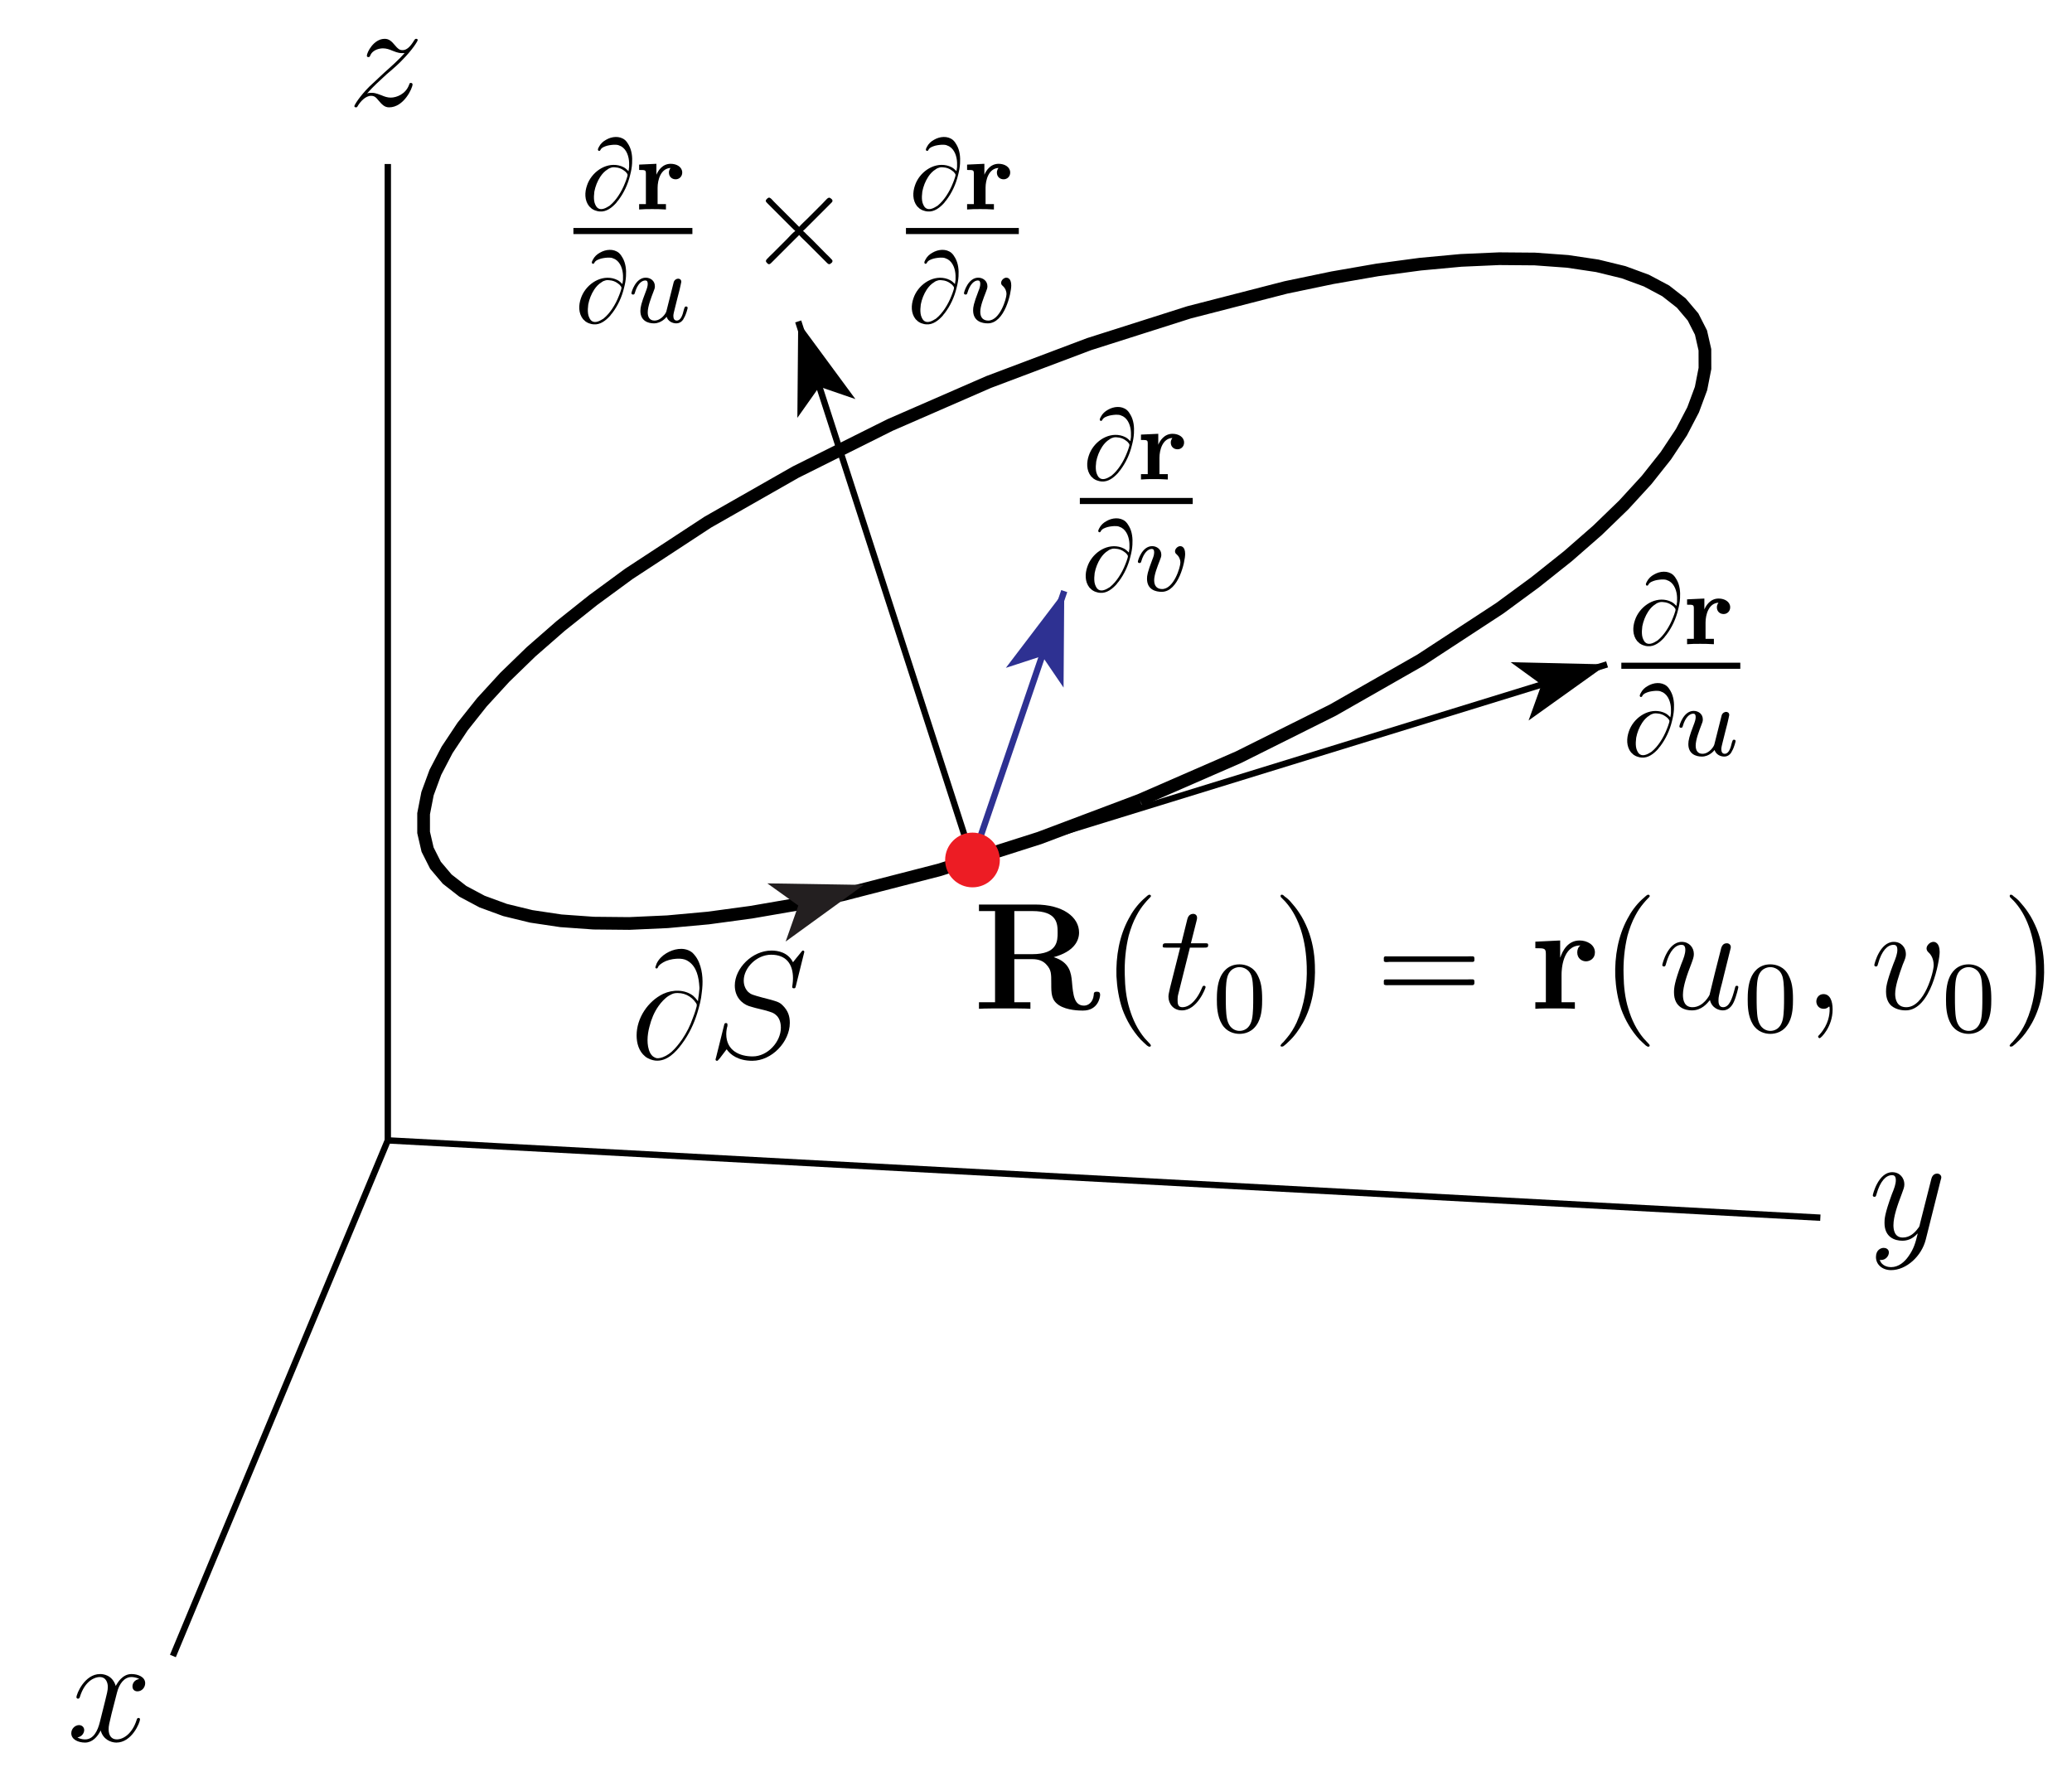 <?xml version="1.0" encoding="UTF-8"?>
<svg xmlns="http://www.w3.org/2000/svg" xmlns:xlink="http://www.w3.org/1999/xlink" width="163pt" height="139pt" viewBox="0 0 163 139" version="1.1">
<defs>
<g>
<symbol overflow="visible" id="glyph0-0">
<path style="stroke:none;" d=""/>
</symbol>
<symbol overflow="visible" id="glyph0-1">
<path style="stroke:none;" d="M 1.516 -0.969 C 2.031 -1.547 2.453 -1.922 3.047 -2.469 C 3.766 -3.078 4.078 -3.375 4.25 -3.562 C 5.078 -4.391 5.5 -5.078 5.5 -5.172 C 5.5 -5.266 5.406 -5.266 5.375 -5.266 C 5.297 -5.266 5.266 -5.219 5.219 -5.141 C 4.906 -4.625 4.625 -4.375 4.312 -4.375 C 4.062 -4.375 3.938 -4.484 3.703 -4.766 C 3.453 -5.062 3.25 -5.266 2.906 -5.266 C 2.031 -5.266 1.5 -4.188 1.5 -3.938 C 1.5 -3.891 1.516 -3.828 1.625 -3.828 C 1.719 -3.828 1.734 -3.875 1.766 -3.953 C 1.969 -4.438 2.547 -4.516 2.766 -4.516 C 3.031 -4.516 3.266 -4.438 3.516 -4.328 C 3.969 -4.141 4.156 -4.141 4.281 -4.141 C 4.359 -4.141 4.406 -4.141 4.469 -4.141 C 4.078 -3.688 3.438 -3.109 2.891 -2.625 L 1.688 -1.5 C 0.953 -0.766 0.516 -0.062 0.516 0.031 C 0.516 0.094 0.578 0.125 0.641 0.125 C 0.719 0.125 0.734 0.109 0.812 -0.031 C 1 -0.328 1.391 -0.781 1.828 -0.781 C 2.078 -0.781 2.203 -0.688 2.438 -0.391 C 2.672 -0.125 2.875 0.125 3.25 0.125 C 4.422 0.125 5.094 -1.406 5.094 -1.672 C 5.094 -1.719 5.078 -1.797 4.953 -1.797 C 4.859 -1.797 4.859 -1.75 4.812 -1.625 C 4.547 -0.922 3.844 -0.641 3.375 -0.641 C 3.125 -0.641 2.891 -0.719 2.641 -0.828 C 2.156 -1.016 2.031 -1.016 1.875 -1.016 C 1.75 -1.016 1.625 -1.016 1.516 -0.969 Z M 1.516 -0.969 "/>
</symbol>
<symbol overflow="visible" id="glyph0-2">
<path style="stroke:none;" d="M 3.141 1.344 C 2.828 1.797 2.359 2.203 1.766 2.203 C 1.625 2.203 1.047 2.172 0.875 1.625 C 0.906 1.641 0.969 1.641 0.984 1.641 C 1.344 1.641 1.594 1.328 1.594 1.047 C 1.594 0.781 1.359 0.688 1.188 0.688 C 0.984 0.688 0.578 0.828 0.578 1.406 C 0.578 2.016 1.094 2.438 1.766 2.438 C 2.969 2.438 4.172 1.344 4.5 0.016 L 5.672 -4.656 C 5.688 -4.703 5.719 -4.781 5.719 -4.859 C 5.719 -5.031 5.562 -5.156 5.391 -5.156 C 5.281 -5.156 5.031 -5.109 4.938 -4.75 L 4.047 -1.234 C 4 -1.016 4 -0.984 3.891 -0.859 C 3.656 -0.531 3.266 -0.125 2.688 -0.125 C 2.016 -0.125 1.953 -0.781 1.953 -1.094 C 1.953 -1.781 2.281 -2.703 2.609 -3.562 C 2.734 -3.906 2.812 -4.078 2.812 -4.312 C 2.812 -4.812 2.453 -5.266 1.859 -5.266 C 0.766 -5.266 0.328 -3.531 0.328 -3.438 C 0.328 -3.391 0.375 -3.328 0.453 -3.328 C 0.562 -3.328 0.578 -3.375 0.625 -3.547 C 0.906 -4.547 1.359 -5.031 1.828 -5.031 C 1.938 -5.031 2.141 -5.031 2.141 -4.641 C 2.141 -4.328 2.016 -3.984 1.828 -3.531 C 1.25 -1.953 1.25 -1.562 1.25 -1.281 C 1.25 -0.141 2.062 0.125 2.656 0.125 C 3 0.125 3.438 0.016 3.844 -0.438 L 3.859 -0.422 C 3.688 0.281 3.562 0.75 3.141 1.344 Z M 3.141 1.344 "/>
</symbol>
<symbol overflow="visible" id="glyph0-3">
<path style="stroke:none;" d="M 5.672 -4.875 C 5.281 -4.812 5.141 -4.516 5.141 -4.297 C 5.141 -4 5.359 -3.906 5.531 -3.906 C 5.891 -3.906 6.141 -4.219 6.141 -4.547 C 6.141 -5.047 5.562 -5.266 5.062 -5.266 C 4.344 -5.266 3.938 -4.547 3.828 -4.328 C 3.547 -5.219 2.812 -5.266 2.594 -5.266 C 1.375 -5.266 0.734 -3.703 0.734 -3.438 C 0.734 -3.391 0.781 -3.328 0.859 -3.328 C 0.953 -3.328 0.984 -3.406 1 -3.453 C 1.406 -4.781 2.219 -5.031 2.562 -5.031 C 3.094 -5.031 3.203 -4.531 3.203 -4.25 C 3.203 -3.984 3.125 -3.703 2.984 -3.125 L 2.578 -1.5 C 2.406 -0.781 2.062 -0.125 1.422 -0.125 C 1.359 -0.125 1.062 -0.125 0.812 -0.281 C 1.25 -0.359 1.344 -0.719 1.344 -0.859 C 1.344 -1.094 1.156 -1.25 0.938 -1.25 C 0.641 -1.25 0.328 -0.984 0.328 -0.609 C 0.328 -0.109 0.891 0.125 1.406 0.125 C 1.984 0.125 2.391 -0.328 2.641 -0.828 C 2.828 -0.125 3.438 0.125 3.875 0.125 C 5.094 0.125 5.734 -1.453 5.734 -1.703 C 5.734 -1.766 5.688 -1.812 5.625 -1.812 C 5.516 -1.812 5.5 -1.75 5.469 -1.656 C 5.141 -0.609 4.453 -0.125 3.906 -0.125 C 3.484 -0.125 3.266 -0.438 3.266 -0.922 C 3.266 -1.188 3.312 -1.375 3.5 -2.156 L 3.922 -3.797 C 4.094 -4.5 4.5 -5.031 5.062 -5.031 C 5.078 -5.031 5.422 -5.031 5.672 -4.875 Z M 5.672 -4.875 "/>
</symbol>
<symbol overflow="visible" id="glyph0-4">
<path style="stroke:none;" d="M 2.406 -4.812 L 3.5 -4.812 C 3.734 -4.812 3.844 -4.812 3.844 -5.016 C 3.844 -5.156 3.781 -5.156 3.531 -5.156 L 2.484 -5.156 L 2.922 -6.891 C 2.969 -7.062 2.969 -7.094 2.969 -7.172 C 2.969 -7.359 2.828 -7.469 2.672 -7.469 C 2.562 -7.469 2.297 -7.438 2.203 -7.047 L 1.734 -5.156 L 0.609 -5.156 C 0.375 -5.156 0.266 -5.156 0.266 -4.922 C 0.266 -4.812 0.344 -4.812 0.578 -4.812 L 1.641 -4.812 L 0.844 -1.656 C 0.75 -1.234 0.719 -1.109 0.719 -0.953 C 0.719 -0.391 1.109 0.125 1.781 0.125 C 2.984 0.125 3.641 -1.625 3.641 -1.703 C 3.641 -1.781 3.578 -1.812 3.516 -1.812 C 3.484 -1.812 3.438 -1.812 3.422 -1.766 C 3.406 -1.75 3.391 -1.75 3.312 -1.547 C 3.062 -0.953 2.516 -0.125 1.812 -0.125 C 1.453 -0.125 1.438 -0.422 1.438 -0.688 C 1.438 -0.688 1.438 -0.922 1.469 -1.062 Z M 2.406 -4.812 "/>
</symbol>
<symbol overflow="visible" id="glyph0-5">
<path style="stroke:none;" d="M 4.078 -0.688 C 4.234 -0.031 4.812 0.125 5.094 0.125 C 5.469 0.125 5.766 -0.125 5.953 -0.531 C 6.156 -0.969 6.312 -1.672 6.312 -1.703 C 6.312 -1.766 6.266 -1.812 6.188 -1.812 C 6.078 -1.812 6.078 -1.75 6.031 -1.578 C 5.812 -0.75 5.594 -0.125 5.109 -0.125 C 4.75 -0.125 4.75 -0.516 4.75 -0.672 C 4.75 -0.938 4.797 -1.062 4.906 -1.562 C 5 -1.891 5.078 -2.219 5.156 -2.547 L 5.641 -4.5 C 5.719 -4.797 5.719 -4.812 5.719 -4.859 C 5.719 -5.031 5.578 -5.156 5.406 -5.156 C 5.062 -5.156 4.969 -4.859 4.906 -4.547 C 4.781 -4.094 4.141 -1.516 4.047 -1.094 C 4.047 -1.094 3.578 -0.125 2.703 -0.125 C 2.078 -0.125 1.953 -0.656 1.953 -1.094 C 1.953 -1.781 2.297 -2.734 2.609 -3.531 C 2.75 -3.922 2.812 -4.078 2.812 -4.312 C 2.812 -4.828 2.438 -5.266 1.859 -5.266 C 0.766 -5.266 0.328 -3.531 0.328 -3.438 C 0.328 -3.391 0.375 -3.328 0.453 -3.328 C 0.562 -3.328 0.578 -3.375 0.625 -3.547 C 0.906 -4.578 1.375 -5.031 1.828 -5.031 C 1.953 -5.031 2.141 -5.016 2.141 -4.641 C 2.141 -4.328 2.016 -3.984 1.828 -3.531 C 1.297 -2.109 1.25 -1.656 1.25 -1.297 C 1.25 -0.078 2.156 0.125 2.656 0.125 C 3.422 0.125 3.844 -0.406 4.078 -0.688 Z M 4.078 -0.688 "/>
</symbol>
<symbol overflow="visible" id="glyph0-6">
<path style="stroke:none;" d="M 2.328 0.047 C 2.328 -0.641 2.109 -1.156 1.609 -1.156 C 1.234 -1.156 1.047 -0.844 1.047 -0.578 C 1.047 -0.328 1.219 0 1.625 0 C 1.781 0 1.906 -0.047 2.016 -0.156 C 2.047 -0.172 2.062 -0.172 2.062 -0.172 C 2.094 -0.172 2.094 -0.016 2.094 0.047 C 2.094 0.438 2.016 1.219 1.328 2 C 1.188 2.141 1.188 2.156 1.188 2.188 C 1.188 2.25 1.25 2.312 1.312 2.312 C 1.406 2.312 2.328 1.422 2.328 0.047 Z M 2.328 0.047 "/>
</symbol>
<symbol overflow="visible" id="glyph0-7">
<path style="stroke:none;" d="M 5.469 -4.469 C 5.469 -5.219 5.078 -5.266 4.984 -5.266 C 4.703 -5.266 4.438 -4.984 4.438 -4.75 C 4.438 -4.609 4.516 -4.516 4.562 -4.469 C 4.688 -4.359 5 -4.047 5 -3.422 C 5 -2.922 4.281 -0.125 2.844 -0.125 C 2.109 -0.125 1.969 -0.734 1.969 -1.172 C 1.969 -1.766 2.25 -2.609 2.562 -3.469 C 2.766 -3.953 2.812 -4.078 2.812 -4.312 C 2.812 -4.812 2.453 -5.266 1.859 -5.266 C 0.766 -5.266 0.328 -3.531 0.328 -3.438 C 0.328 -3.391 0.375 -3.328 0.453 -3.328 C 0.562 -3.328 0.578 -3.375 0.625 -3.547 C 0.906 -4.578 1.375 -5.031 1.828 -5.031 C 1.938 -5.031 2.141 -5.031 2.141 -4.641 C 2.141 -4.328 2.016 -3.984 1.828 -3.531 C 1.25 -2 1.25 -1.625 1.25 -1.344 C 1.25 -1.078 1.297 -0.578 1.656 -0.25 C 2.094 0.125 2.688 0.125 2.797 0.125 C 4.781 0.125 5.469 -3.797 5.469 -4.469 Z M 5.469 -4.469 "/>
</symbol>
<symbol overflow="visible" id="glyph0-8">
<path style="stroke:none;" d="M 7.594 -8.312 C 7.594 -8.422 7.5 -8.422 7.484 -8.422 C 7.438 -8.422 7.422 -8.406 7.281 -8.219 C 7.203 -8.141 6.719 -7.516 6.703 -7.5 C 6.312 -8.281 5.516 -8.422 5.016 -8.422 C 3.5 -8.422 2.125 -7.031 2.125 -5.672 C 2.125 -4.781 2.672 -4.25 3.25 -4.047 C 3.375 -4 4.094 -3.812 4.453 -3.734 C 5.062 -3.562 5.219 -3.516 5.469 -3.25 C 5.516 -3.188 5.75 -2.922 5.75 -2.359 C 5.75 -1.25 4.719 -0.094 3.531 -0.094 C 2.547 -0.094 1.453 -0.516 1.453 -1.859 C 1.453 -2.078 1.5 -2.359 1.547 -2.484 C 1.547 -2.516 1.547 -2.578 1.547 -2.609 C 1.547 -2.656 1.531 -2.719 1.438 -2.719 C 1.328 -2.719 1.312 -2.688 1.266 -2.484 L 0.656 -0.031 C 0.656 -0.031 0.609 0.125 0.609 0.141 C 0.609 0.25 0.703 0.25 0.734 0.25 C 0.781 0.25 0.781 0.234 0.938 0.062 L 1.484 -0.656 C 1.766 -0.234 2.391 0.25 3.5 0.25 C 5.047 0.25 6.453 -1.25 6.453 -2.734 C 6.453 -3.234 6.328 -3.688 5.875 -4.125 C 5.625 -4.375 5.422 -4.438 4.312 -4.719 C 3.516 -4.938 3.406 -4.969 3.188 -5.156 C 2.984 -5.359 2.828 -5.656 2.828 -6.062 C 2.828 -7.062 3.844 -8.094 4.984 -8.094 C 6.156 -8.094 6.703 -7.375 6.703 -6.234 C 6.703 -5.922 6.641 -5.609 6.641 -5.562 C 6.641 -5.453 6.734 -5.453 6.781 -5.453 C 6.891 -5.453 6.891 -5.484 6.938 -5.672 Z M 7.594 -8.312 "/>
</symbol>
<symbol overflow="visible" id="glyph1-0">
<path style="stroke:none;" d=""/>
</symbol>
<symbol overflow="visible" id="glyph1-1">
<path style="stroke:none;" d="M 6.328 -4.062 C 7.938 -4.5 8.328 -5.359 8.328 -6 C 8.328 -7.203 7.078 -8.203 4.859 -8.203 L 0.453 -8.203 L 0.453 -7.688 L 1.719 -7.688 L 1.719 -0.516 L 0.453 -0.516 L 0.453 0 C 0.797 -0.031 2.047 -0.031 2.469 -0.031 C 2.906 -0.031 4.156 -0.031 4.5 0 L 4.5 -0.516 L 3.234 -0.516 L 3.234 -3.906 L 4.656 -3.906 C 5.141 -3.906 5.516 -3.766 5.781 -3.453 C 6.141 -3.047 6.141 -2.781 6.141 -1.984 C 6.141 -1.188 6.141 -0.688 6.75 -0.281 C 7.375 0.125 8.359 0.141 8.625 0.141 C 9.844 0.141 9.984 -0.938 9.984 -1.094 C 9.984 -1.297 9.891 -1.344 9.734 -1.344 C 9.5 -1.344 9.484 -1.25 9.484 -1.094 C 9.422 -0.5 9.047 -0.25 8.719 -0.25 C 7.953 -0.25 7.859 -1.047 7.766 -2.156 C 7.703 -2.781 7.609 -3.672 6.328 -4.062 Z M 4.641 -4.297 L 3.234 -4.297 L 3.234 -7.688 L 4.656 -7.688 C 6.609 -7.688 6.641 -6.703 6.641 -6 C 6.641 -5.344 6.641 -4.297 4.641 -4.297 Z M 4.641 -4.297 "/>
</symbol>
<symbol overflow="visible" id="glyph1-2">
<path style="stroke:none;" d="M 2.484 -2.688 C 2.484 -3.078 2.562 -4.984 3.969 -4.984 C 3.797 -4.859 3.719 -4.656 3.719 -4.438 C 3.719 -3.938 4.109 -3.734 4.406 -3.734 C 4.703 -3.734 5.109 -3.938 5.109 -4.438 C 5.109 -5.047 4.484 -5.375 3.906 -5.375 C 2.969 -5.375 2.562 -4.547 2.391 -4.047 L 2.375 -4.047 L 2.375 -5.375 L 0.422 -5.281 L 0.422 -4.766 C 1.156 -4.766 1.25 -4.766 1.25 -4.297 L 1.25 -0.516 L 0.422 -0.516 L 0.422 0 C 0.688 -0.031 1.594 -0.031 1.922 -0.031 C 2.266 -0.031 3.234 -0.031 3.531 0 L 3.531 -0.516 L 2.484 -0.516 Z M 2.484 -2.688 "/>
</symbol>
<symbol overflow="visible" id="glyph2-0">
<path style="stroke:none;" d=""/>
</symbol>
<symbol overflow="visible" id="glyph2-1">
<path style="stroke:none;" d="M 3.734 -8.969 C 3.672 -8.938 3.609 -8.891 3.562 -8.844 C 3.469 -8.766 3.375 -8.672 3.281 -8.594 C 2.828 -8.172 2.438 -7.641 2.156 -7.094 C 1.406 -5.719 1.141 -4.125 1.188 -2.562 C 1.234 -1.688 1.375 -0.797 1.656 0.031 C 1.984 0.922 2.453 1.719 3.094 2.422 C 3.25 2.578 3.422 2.734 3.594 2.891 C 3.672 2.938 3.75 3.016 3.844 2.969 C 3.938 2.922 3.891 2.844 3.844 2.781 C 3.703 2.625 3.562 2.484 3.422 2.328 C 2.859 1.656 2.469 0.844 2.219 0 C 1.953 -0.859 1.859 -1.75 1.844 -2.656 C 1.812 -3.688 1.906 -4.75 2.156 -5.766 C 2.312 -6.312 2.5 -6.844 2.766 -7.328 C 2.953 -7.688 3.172 -8.016 3.438 -8.328 C 3.531 -8.438 3.625 -8.547 3.719 -8.641 C 3.781 -8.703 3.844 -8.766 3.891 -8.828 C 3.938 -8.938 3.812 -9 3.734 -8.969 Z M 3.734 -8.969 "/>
</symbol>
<symbol overflow="visible" id="glyph2-2">
<path style="stroke:none;" d="M 0.703 -8.969 C 0.641 -8.922 0.656 -8.844 0.688 -8.781 C 0.812 -8.641 0.969 -8.516 1.094 -8.359 C 1.641 -7.734 2.016 -6.969 2.266 -6.188 C 2.562 -5.266 2.688 -4.297 2.719 -3.328 C 2.766 -1.828 2.547 -0.312 1.922 1.078 C 1.719 1.516 1.453 1.953 1.141 2.312 C 1.047 2.422 0.969 2.516 0.875 2.625 C 0.812 2.672 0.734 2.75 0.688 2.828 C 0.609 2.922 0.688 3 0.797 2.969 C 0.859 2.969 0.922 2.922 0.969 2.875 C 1.078 2.797 1.172 2.703 1.266 2.609 C 1.734 2.188 2.109 1.656 2.422 1.094 C 3.172 -0.281 3.422 -1.875 3.359 -3.438 C 3.328 -4.406 3.156 -5.359 2.797 -6.266 C 2.609 -6.719 2.391 -7.172 2.109 -7.578 C 1.906 -7.891 1.672 -8.172 1.422 -8.453 C 1.281 -8.609 1.109 -8.75 0.938 -8.875 C 0.891 -8.938 0.797 -9 0.703 -8.969 Z M 0.703 -8.969 "/>
</symbol>
<symbol overflow="visible" id="glyph2-3">
<path style="stroke:none;" d="M 1.047 -4.109 C 0.953 -4.062 0.984 -3.938 0.984 -3.859 C 0.984 -3.828 0.984 -3.797 0.984 -3.75 C 1 -3.734 1.031 -3.703 1.062 -3.688 C 1.156 -3.656 1.297 -3.688 1.406 -3.688 L 7.625 -3.688 C 7.719 -3.688 7.828 -3.688 7.922 -3.688 C 7.969 -3.688 8.031 -3.688 8.062 -3.719 C 8.109 -3.75 8.109 -3.812 8.109 -3.875 C 8.109 -3.969 8.125 -4.094 8.016 -4.125 C 7.875 -4.141 7.719 -4.125 7.578 -4.125 L 1.219 -4.125 C 1.172 -4.125 1.094 -4.141 1.047 -4.109 Z M 1.047 -2.297 C 0.953 -2.25 0.984 -2.125 0.984 -2.047 C 0.984 -2.016 0.984 -1.969 0.984 -1.938 C 1 -1.906 1.031 -1.891 1.062 -1.875 C 1.156 -1.844 1.297 -1.859 1.406 -1.859 L 7.625 -1.859 C 7.719 -1.859 7.828 -1.859 7.922 -1.859 C 7.969 -1.859 8.031 -1.859 8.062 -1.906 C 8.109 -1.938 8.109 -2 8.109 -2.062 C 8.109 -2.156 8.125 -2.281 8.016 -2.312 C 7.875 -2.328 7.719 -2.312 7.578 -2.312 L 1.219 -2.312 C 1.172 -2.312 1.094 -2.312 1.047 -2.297 Z M 1.047 -2.297 "/>
</symbol>
<symbol overflow="visible" id="glyph2-4">
<path style="stroke:none;" d="M 4.234 -3 L 4.234 -2.984 C 4 -2.812 3.797 -2.562 3.594 -2.359 L 2.422 -1.188 C 2.281 -1.047 2.156 -0.938 2.031 -0.797 C 1.953 -0.719 1.891 -0.641 1.969 -0.531 C 2.016 -0.469 2.094 -0.375 2.172 -0.375 C 2.25 -0.375 2.312 -0.438 2.359 -0.484 C 2.469 -0.594 2.594 -0.719 2.719 -0.844 L 4.297 -2.422 C 4.391 -2.516 4.469 -2.578 4.547 -2.672 C 4.734 -2.453 4.969 -2.25 5.172 -2.047 L 6.359 -0.859 C 6.484 -0.734 6.609 -0.609 6.734 -0.484 C 6.828 -0.391 6.906 -0.328 7.016 -0.422 C 7.078 -0.453 7.172 -0.531 7.172 -0.625 C 7.172 -0.688 7.109 -0.75 7.062 -0.797 C 6.938 -0.922 6.828 -1.047 6.703 -1.156 L 5.516 -2.359 L 5.109 -2.75 C 5.031 -2.828 4.953 -2.922 4.859 -2.984 L 4.859 -3 C 4.953 -3.078 5.031 -3.156 5.109 -3.234 L 6.703 -4.828 C 6.828 -4.953 6.938 -5.062 7.062 -5.188 C 7.109 -5.234 7.172 -5.297 7.172 -5.359 C 7.172 -5.453 7.078 -5.531 7.016 -5.562 C 6.906 -5.656 6.828 -5.594 6.734 -5.516 C 6.609 -5.375 6.484 -5.266 6.359 -5.125 L 5.172 -3.938 C 4.969 -3.734 4.734 -3.531 4.547 -3.312 L 2.766 -5.094 C 2.625 -5.234 2.5 -5.359 2.359 -5.516 C 2.297 -5.562 2.219 -5.641 2.141 -5.609 C 2.094 -5.594 2.062 -5.562 2.031 -5.531 C 1.984 -5.484 1.922 -5.438 1.922 -5.359 C 1.922 -5.297 1.984 -5.234 2.031 -5.188 C 2.141 -5.078 2.25 -4.969 2.359 -4.859 L 3.969 -3.25 C 4.047 -3.172 4.141 -3.078 4.234 -3 Z M 4.234 -3 "/>
</symbol>
<symbol overflow="visible" id="glyph2-5">
<path style="stroke:none;" d="M 5.469 -4.438 C 5.359 -4.594 5.234 -4.734 5.094 -4.859 C 4.422 -5.375 3.484 -5.359 2.734 -5.016 C 1.531 -4.438 0.641 -3.109 0.641 -1.75 C 0.641 -1.141 0.812 -0.5 1.312 -0.094 C 1.438 0.016 1.578 0.078 1.734 0.141 C 1.859 0.188 1.984 0.219 2.109 0.234 C 3.016 0.328 3.719 -0.422 4.203 -1.078 C 4.75 -1.812 5.156 -2.656 5.422 -3.531 C 5.578 -4.047 5.719 -4.578 5.766 -5.109 C 5.875 -5.891 5.859 -6.719 5.562 -7.453 C 5.469 -7.703 5.312 -7.953 5.125 -8.156 C 5.062 -8.234 4.984 -8.297 4.906 -8.344 C 4.312 -8.719 3.531 -8.547 2.969 -8.203 C 2.656 -8.016 2.375 -7.734 2.219 -7.406 C 2.188 -7.312 2.156 -7.234 2.125 -7.141 C 2.109 -7.109 2.109 -7.062 2.141 -7.047 C 2.172 -7 2.234 -7 2.266 -7.031 C 2.312 -7.062 2.328 -7.141 2.359 -7.188 C 2.406 -7.25 2.469 -7.312 2.531 -7.359 C 2.656 -7.453 2.797 -7.531 2.938 -7.594 C 3.281 -7.734 3.688 -7.797 4.047 -7.781 C 4.172 -7.781 4.297 -7.75 4.422 -7.719 C 4.531 -7.688 4.641 -7.625 4.734 -7.562 C 5.375 -7.125 5.531 -6.312 5.578 -5.578 C 5.594 -5.469 5.578 -5.328 5.562 -5.219 C 5.547 -4.953 5.484 -4.703 5.469 -4.438 Z M 5.375 -4.125 C 5.375 -4 5.312 -3.891 5.297 -3.781 C 5.219 -3.547 5.156 -3.328 5.062 -3.109 C 4.859 -2.516 4.578 -1.969 4.234 -1.453 C 3.984 -1.094 3.703 -0.734 3.375 -0.438 C 3.125 -0.234 2.812 -0.031 2.469 0.031 C 2.312 0.062 2.172 0.062 2.031 -0.031 C 1.891 -0.094 1.781 -0.234 1.703 -0.375 C 1.547 -0.688 1.5 -1.047 1.5 -1.375 C 1.5 -1.734 1.562 -2.109 1.656 -2.453 C 1.797 -3.016 2.016 -3.562 2.359 -4.047 C 2.578 -4.359 2.859 -4.672 3.188 -4.875 C 3.328 -4.953 3.469 -5.031 3.625 -5.062 C 3.797 -5.094 3.953 -5.078 4.125 -5.062 C 4.453 -5.016 4.75 -4.875 5 -4.656 C 5.109 -4.562 5.219 -4.438 5.312 -4.297 C 5.344 -4.25 5.375 -4.203 5.375 -4.125 Z M 5.375 -4.125 "/>
</symbol>
<symbol overflow="visible" id="glyph3-0">
<path style="stroke:none;" d=""/>
</symbol>
<symbol overflow="visible" id="glyph3-1">
<path style="stroke:none;" d="M 3.891 -2.547 C 3.891 -3.391 3.812 -3.906 3.547 -4.422 C 3.203 -5.125 2.547 -5.297 2.109 -5.297 C 1.109 -5.297 0.734 -4.547 0.625 -4.328 C 0.344 -3.75 0.328 -2.953 0.328 -2.547 C 0.328 -2.016 0.344 -1.219 0.734 -0.578 C 1.094 0.016 1.688 0.172 2.109 0.172 C 2.5 0.172 3.172 0.047 3.578 -0.734 C 3.875 -1.312 3.891 -2.031 3.891 -2.547 Z M 2.109 -0.062 C 1.844 -0.062 1.297 -0.188 1.125 -1.016 C 1.031 -1.469 1.031 -2.219 1.031 -2.641 C 1.031 -3.188 1.031 -3.75 1.125 -4.188 C 1.297 -5 1.906 -5.078 2.109 -5.078 C 2.375 -5.078 2.938 -4.938 3.094 -4.219 C 3.188 -3.781 3.188 -3.172 3.188 -2.641 C 3.188 -2.172 3.188 -1.453 3.094 -1 C 2.922 -0.172 2.375 -0.062 2.109 -0.062 Z M 2.109 -0.062 "/>
</symbol>
<symbol overflow="visible" id="glyph4-0">
<path style="stroke:none;" d=""/>
</symbol>
<symbol overflow="visible" id="glyph4-1">
<path style="stroke:none;" d="M 3.844 -3.016 C 3.734 -3.125 3.609 -3.25 3.453 -3.328 C 3.328 -3.391 3.203 -3.438 3.062 -3.469 C 1.984 -3.703 0.906 -2.891 0.578 -1.891 C 0.391 -1.359 0.375 -0.719 0.75 -0.25 C 0.812 -0.188 0.891 -0.125 0.953 -0.062 C 1.047 0 1.156 0.062 1.281 0.094 C 1.375 0.125 1.484 0.156 1.578 0.156 C 2.109 0.203 2.547 -0.156 2.875 -0.516 C 2.922 -0.594 2.984 -0.656 3.047 -0.734 C 3.484 -1.312 3.797 -1.984 3.969 -2.703 C 4.047 -3 4.109 -3.312 4.125 -3.625 C 4.156 -4.125 4.109 -4.641 3.859 -5.078 C 3.781 -5.219 3.688 -5.359 3.562 -5.469 C 3.141 -5.812 2.531 -5.75 2.078 -5.484 C 1.844 -5.359 1.641 -5.172 1.516 -4.922 C 1.484 -4.859 1.406 -4.734 1.453 -4.656 C 1.484 -4.594 1.562 -4.594 1.609 -4.641 C 1.625 -4.672 1.641 -4.703 1.656 -4.719 C 1.672 -4.75 1.703 -4.797 1.734 -4.812 C 1.812 -4.891 1.906 -4.922 2.016 -4.969 C 2.219 -5.047 2.453 -5.078 2.688 -5.094 C 2.812 -5.094 2.938 -5.094 3.047 -5.062 C 3.125 -5.031 3.203 -5 3.266 -4.969 C 3.703 -4.719 3.875 -4.156 3.891 -3.688 C 3.891 -3.578 3.891 -3.453 3.891 -3.344 C 3.875 -3.234 3.859 -3.125 3.844 -3.016 Z M 3.766 -2.75 C 3.781 -2.688 3.75 -2.609 3.734 -2.547 C 3.688 -2.406 3.641 -2.25 3.578 -2.109 C 3.438 -1.75 3.266 -1.406 3.047 -1.078 C 2.859 -0.797 2.641 -0.531 2.375 -0.312 C 2.328 -0.281 2.297 -0.25 2.25 -0.234 C 1.984 -0.062 1.609 0.094 1.359 -0.172 C 1.312 -0.234 1.266 -0.297 1.234 -0.375 C 1.188 -0.469 1.156 -0.578 1.141 -0.688 C 1.109 -0.922 1.125 -1.156 1.156 -1.406 C 1.234 -1.812 1.391 -2.219 1.625 -2.578 C 1.781 -2.812 1.969 -3.016 2.203 -3.156 C 2.297 -3.234 2.422 -3.281 2.547 -3.312 C 2.641 -3.328 2.734 -3.328 2.828 -3.312 C 3.062 -3.297 3.281 -3.219 3.469 -3.078 C 3.562 -3.016 3.641 -2.953 3.703 -2.859 C 3.734 -2.828 3.766 -2.781 3.766 -2.75 Z M 3.766 -2.75 "/>
</symbol>
<symbol overflow="visible" id="glyph5-0">
<path style="stroke:none;" d=""/>
</symbol>
<symbol overflow="visible" id="glyph5-1">
<path style="stroke:none;" d="M 1.812 -1.703 C 1.812 -2.328 2.062 -3.234 2.828 -3.266 C 2.828 -3.25 2.703 -3.125 2.703 -2.906 C 2.703 -2.578 2.938 -2.375 3.234 -2.375 C 3.516 -2.375 3.75 -2.594 3.75 -2.906 C 3.75 -3.344 3.312 -3.594 2.844 -3.594 C 2.172 -3.594 1.844 -3.031 1.719 -2.734 L 1.719 -3.594 L 0.359 -3.531 L 0.359 -3.109 C 0.844 -3.109 0.891 -3.109 0.891 -2.812 L 0.891 -0.422 L 0.359 -0.422 L 0.359 0 C 0.828 -0.031 0.906 -0.031 1.391 -0.031 C 1.844 -0.031 1.859 -0.031 2.469 0 L 2.469 -0.422 L 1.812 -0.422 Z M 1.812 -1.703 "/>
</symbol>
<symbol overflow="visible" id="glyph6-0">
<path style="stroke:none;" d=""/>
</symbol>
<symbol overflow="visible" id="glyph6-1">
<path style="stroke:none;" d="M 2.984 -0.875 C 2.953 -0.719 2.578 -0.141 2.047 -0.141 C 1.656 -0.141 1.516 -0.438 1.516 -0.781 C 1.516 -1.266 1.797 -1.969 1.969 -2.422 C 2.047 -2.625 2.078 -2.688 2.078 -2.844 C 2.078 -3.281 1.719 -3.516 1.359 -3.516 C 0.562 -3.516 0.234 -2.391 0.234 -2.297 C 0.234 -2.219 0.297 -2.188 0.359 -2.188 C 0.469 -2.188 0.469 -2.234 0.5 -2.312 C 0.703 -3.031 1.047 -3.297 1.328 -3.297 C 1.453 -3.297 1.516 -3.219 1.516 -3.031 C 1.516 -2.844 1.453 -2.656 1.344 -2.375 C 1.016 -1.531 0.938 -1.188 0.938 -0.906 C 0.938 -0.125 1.531 0.078 2 0.078 C 2.594 0.078 2.969 -0.391 3 -0.438 C 3.125 -0.062 3.484 0.078 3.766 0.078 C 4.141 0.078 4.328 -0.234 4.375 -0.359 C 4.547 -0.641 4.656 -1.109 4.656 -1.141 C 4.656 -1.188 4.625 -1.25 4.531 -1.25 C 4.438 -1.25 4.422 -1.203 4.359 -1 C 4.266 -0.594 4.125 -0.141 3.797 -0.141 C 3.609 -0.141 3.531 -0.297 3.531 -0.516 C 3.531 -0.656 3.609 -0.922 3.656 -1.125 C 3.703 -1.328 3.828 -1.797 3.859 -1.938 L 4.016 -2.547 C 4.062 -2.766 4.156 -3.141 4.156 -3.188 C 4.156 -3.391 4 -3.438 3.906 -3.438 C 3.797 -3.438 3.625 -3.359 3.562 -3.172 Z M 2.984 -0.875 "/>
</symbol>
<symbol overflow="visible" id="glyph6-2">
<path style="stroke:none;" d="M 3.953 -2.906 C 3.953 -3.516 3.609 -3.516 3.562 -3.516 C 3.375 -3.516 3.156 -3.312 3.156 -3.109 C 3.156 -2.984 3.219 -2.922 3.297 -2.859 C 3.469 -2.703 3.578 -2.484 3.578 -2.219 C 3.578 -1.859 3.062 -0.141 2.141 -0.141 C 1.797 -0.141 1.516 -0.328 1.516 -0.828 C 1.516 -1.266 1.766 -1.891 1.953 -2.375 C 2.047 -2.625 2.078 -2.688 2.078 -2.844 C 2.078 -3.266 1.719 -3.516 1.359 -3.516 C 0.562 -3.516 0.234 -2.391 0.234 -2.297 C 0.234 -2.219 0.297 -2.188 0.359 -2.188 C 0.469 -2.188 0.469 -2.234 0.5 -2.312 C 0.703 -3.016 1.047 -3.297 1.328 -3.297 C 1.453 -3.297 1.516 -3.219 1.516 -3.031 C 1.516 -2.844 1.453 -2.656 1.375 -2.469 C 0.984 -1.453 0.953 -1.188 0.953 -0.953 C 0.953 -0.078 1.656 0.078 2.109 0.078 C 3.438 0.078 3.953 -2.297 3.953 -2.906 Z M 3.953 -2.906 "/>
</symbol>
</g>
<clipPath id="clip1">
  <path d="M 23 82 L 146.102 82 L 146.102 103 L 23 103 Z M 23 82 "/>
</clipPath>
<clipPath id="clip2">
  <path d="M 19 6.699 L 146.102 6.699 L 146.102 87 L 19 87 Z M 19 6.699 "/>
</clipPath>
</defs>
<g id="surface1">
<path style="fill:none;stroke-width:5;stroke-linecap:butt;stroke-linejoin:miter;stroke:rgb(0%,0%,0%);stroke-opacity:1;stroke-miterlimit:10;" d="M 305.078 492.891 L 305.078 1260.977 " transform="matrix(0.1,0,0,-0.1,0,139)"/>
<g clip-path="url(#clip1)" clip-rule="nonzero">
<path style="fill:none;stroke-width:5;stroke-linecap:butt;stroke-linejoin:miter;stroke:rgb(0%,0%,0%);stroke-opacity:1;stroke-miterlimit:10;" d="M 305.078 492.891 L 1432.031 432.07 " transform="matrix(0.1,0,0,-0.1,0,139)"/>
</g>
<path style="fill:none;stroke-width:5;stroke-linecap:butt;stroke-linejoin:miter;stroke:rgb(0%,0%,0%);stroke-opacity:1;stroke-miterlimit:10;" d="M 305.078 492.891 L 136.016 87.266 " transform="matrix(0.1,0,0,-0.1,0,139)"/>
<g clip-path="url(#clip2)" clip-rule="nonzero">
<path style="fill:none;stroke-width:10;stroke-linecap:butt;stroke-linejoin:miter;stroke:rgb(0%,0%,0%);stroke-opacity:1;stroke-miterlimit:10;" d="M 896.719 760.508 L 974.336 794.336 L 1048.594 831.406 L 1117.617 870.781 L 1179.766 911.445 L 1207.734 931.992 L 1233.477 952.5 L 1256.719 972.812 L 1277.422 992.852 L 1295.391 1012.461 L 1310.508 1031.523 L 1322.734 1049.961 L 1331.953 1067.617 L 1338.164 1084.375 L 1341.25 1100.156 L 1341.211 1114.844 L 1338.125 1128.398 L 1331.875 1140.664 L 1322.617 1151.602 L 1310.391 1161.172 L 1295.195 1169.258 L 1277.227 1175.859 L 1256.523 1180.898 L 1233.203 1184.375 L 1207.461 1186.25 L 1179.453 1186.484 L 1149.336 1185.156 L 1117.305 1182.188 L 1083.516 1177.656 L 1048.242 1171.523 L 1011.641 1163.906 L 935.43 1144.297 L 856.836 1119.297 L 777.773 1089.492 L 700.156 1055.664 L 625.898 1018.594 L 556.836 979.258 L 494.727 938.555 L 466.719 918.008 L 441.016 897.539 L 417.734 877.188 L 397.07 857.148 L 379.102 837.539 L 363.945 818.477 L 351.719 800.078 L 342.5 782.422 L 336.328 765.664 L 333.242 749.844 L 333.242 735.156 L 336.367 721.641 L 342.578 709.336 L 351.836 698.398 L 364.102 688.828 L 379.258 680.742 L 397.266 674.141 L 417.969 669.102 L 441.25 665.625 L 466.992 663.789 L 495 663.516 L 525.117 664.883 L 557.188 667.812 L 590.938 672.383 L 626.25 678.477 L 662.852 686.094 L 739.023 705.703 L 817.617 730.703 L 896.719 760.508 " transform="matrix(0.1,0,0,-0.1,0,139)"/>
</g>
<path style="fill:none;stroke-width:5;stroke-linecap:butt;stroke-linejoin:miter;stroke:rgb(0%,0%,0%);stroke-opacity:1;stroke-miterlimit:10;" d="M 765.039 713.477 L 1264.258 867.344 " transform="matrix(0.1,0,0,-0.1,0,139)"/>
<path style=" stroke:none;fill-rule:nonzero;fill:rgb(0%,0%,0%);fill-opacity:1;" d="M 126.426 52.266 L 118.84 52.094 L 121.266 53.855 L 120.25 56.68 "/>
<path style="fill:none;stroke-width:5;stroke-linecap:butt;stroke-linejoin:miter;stroke:rgb(0%,0%,0%);stroke-opacity:1;stroke-miterlimit:10;" d="M 765.039 713.477 L 627.93 1137.148 " transform="matrix(0.1,0,0,-0.1,0,139)"/>
<path style=" stroke:none;fill-rule:nonzero;fill:rgb(0%,0%,0%);fill-opacity:1;" d="M 62.793 25.285 L 62.727 32.871 L 64.457 30.422 L 67.293 31.395 "/>
<path style="fill:none;stroke-width:5;stroke-linecap:butt;stroke-linejoin:miter;stroke:rgb(18.039%,19.22%,57.249%);stroke-opacity:1;stroke-miterlimit:10;" d="M 765.039 713.477 L 837.227 925 " transform="matrix(0.1,0,0,-0.1,0,139)"/>
<path style=" stroke:none;fill-rule:nonzero;fill:rgb(18.039%,19.22%,57.249%);fill-opacity:1;" d="M 83.723 46.5 L 79.129 52.539 L 81.98 51.609 L 83.668 54.09 "/>
<path style=" stroke:none;fill-rule:nonzero;fill:rgb(92.94%,10.979%,14.119%);fill-opacity:1;" d="M 78.656 67.652 C 78.656 66.465 77.695 65.5 76.504 65.5 C 75.316 65.5 74.352 66.465 74.352 67.652 C 74.352 68.844 75.316 69.805 76.504 69.805 C 77.695 69.805 78.656 68.844 78.656 67.652 "/>
<path style=" stroke:none;fill-rule:nonzero;fill:rgb(13.73%,12.16%,12.549%);fill-opacity:1;" d="M 67.949 69.613 L 60.363 69.492 L 62.801 71.238 L 61.805 74.07 "/>
<g style="fill:rgb(0%,0%,0%);fill-opacity:1;">
  <use xlink:href="#glyph0-1" x="27.36" y="8.32"/>
</g>
<g style="fill:rgb(0%,0%,0%);fill-opacity:1;">
  <use xlink:href="#glyph0-2" x="147" y="97.48"/>
</g>
<g style="fill:rgb(0%,0%,0%);fill-opacity:1;">
  <use xlink:href="#glyph0-3" x="5.28" y="136.96"/>
</g>
<g style="fill:rgb(0%,0%,0%);fill-opacity:1;">
  <use xlink:href="#glyph1-1" x="76.56" y="79.36"/>
</g>
<g style="fill:rgb(0%,0%,0%);fill-opacity:1;">
  <use xlink:href="#glyph2-1" x="86.64" y="79.36"/>
</g>
<g style="fill:rgb(0%,0%,0%);fill-opacity:1;">
  <use xlink:href="#glyph0-4" x="91.201" y="79.36"/>
</g>
<g style="fill:rgb(0%,0%,0%);fill-opacity:1;">
  <use xlink:href="#glyph3-1" x="95.4" y="81.16"/>
</g>
<g style="fill:rgb(0%,0%,0%);fill-opacity:1;">
  <use xlink:href="#glyph2-2" x="100.08" y="79.36"/>
</g>
<g style="fill:rgb(0%,0%,0%);fill-opacity:1;">
  <use xlink:href="#glyph2-3" x="107.88" y="79.36"/>
</g>
<g style="fill:rgb(0%,0%,0%);fill-opacity:1;">
  <use xlink:href="#glyph1-2" x="120.36" y="79.36"/>
</g>
<g style="fill:rgb(0%,0%,0%);fill-opacity:1;">
  <use xlink:href="#glyph2-1" x="125.88" y="79.36"/>
</g>
<g style="fill:rgb(0%,0%,0%);fill-opacity:1;">
  <use xlink:href="#glyph0-5" x="130.44" y="79.36"/>
</g>
<g style="fill:rgb(0%,0%,0%);fill-opacity:1;">
  <use xlink:href="#glyph3-1" x="137.16" y="81.16"/>
</g>
<g style="fill:rgb(0%,0%,0%);fill-opacity:1;">
  <use xlink:href="#glyph0-6" x="141.84" y="79.36"/>
</g>
<g style="fill:rgb(0%,0%,0%);fill-opacity:1;">
  <use xlink:href="#glyph0-7" x="147.12" y="79.36"/>
</g>
<g style="fill:rgb(0%,0%,0%);fill-opacity:1;">
  <use xlink:href="#glyph3-1" x="152.76" y="81.16"/>
</g>
<g style="fill:rgb(0%,0%,0%);fill-opacity:1;">
  <use xlink:href="#glyph2-2" x="157.44" y="79.36"/>
</g>
<g style="fill:rgb(0%,0%,0%);fill-opacity:1;">
  <use xlink:href="#glyph4-1" x="128.04" y="50.68"/>
</g>
<g style="fill:rgb(0%,0%,0%);fill-opacity:1;">
  <use xlink:href="#glyph5-1" x="132.36" y="50.68"/>
</g>
<path style=" stroke:none;fill-rule:nonzero;fill:rgb(0%,0%,0%);fill-opacity:1;" d="M 127.547 52.133 L 136.906 52.133 L 136.906 52.613 L 127.547 52.613 Z M 127.547 52.133 "/>
<g style="fill:rgb(0%,0%,0%);fill-opacity:1;">
  <use xlink:href="#glyph4-1" x="127.56" y="59.44"/>
</g>
<g style="fill:rgb(0%,0%,0%);fill-opacity:1;">
  <use xlink:href="#glyph6-1" x="131.88" y="59.44"/>
</g>
<g style="fill:rgb(0%,0%,0%);fill-opacity:1;">
  <use xlink:href="#glyph4-1" x="45.6" y="16.48"/>
</g>
<g style="fill:rgb(0%,0%,0%);fill-opacity:1;">
  <use xlink:href="#glyph5-1" x="49.92" y="16.48"/>
</g>
<path style=" stroke:none;fill-rule:nonzero;fill:rgb(0%,0%,0%);fill-opacity:1;" d="M 45.109 17.934 L 54.469 17.934 L 54.469 18.414 L 45.109 18.414 Z M 45.109 17.934 "/>
<g style="fill:rgb(0%,0%,0%);fill-opacity:1;">
  <use xlink:href="#glyph4-1" x="45.12" y="25.36"/>
</g>
<g style="fill:rgb(0%,0%,0%);fill-opacity:1;">
  <use xlink:href="#glyph6-1" x="49.44" y="25.36"/>
</g>
<g style="fill:rgb(0%,0%,0%);fill-opacity:1;">
  <use xlink:href="#glyph2-4" x="58.32" y="21.16"/>
</g>
<g style="fill:rgb(0%,0%,0%);fill-opacity:1;">
  <use xlink:href="#glyph4-1" x="71.4" y="16.48"/>
</g>
<g style="fill:rgb(0%,0%,0%);fill-opacity:1;">
  <use xlink:href="#glyph5-1" x="75.72" y="16.48"/>
</g>
<path style=" stroke:none;fill-rule:nonzero;fill:rgb(0%,0%,0%);fill-opacity:1;" d="M 71.27 17.934 L 80.148 17.934 L 80.148 18.414 L 71.27 18.414 Z M 71.27 17.934 "/>
<g style="fill:rgb(0%,0%,0%);fill-opacity:1;">
  <use xlink:href="#glyph4-1" x="71.28" y="25.36"/>
</g>
<g style="fill:rgb(0%,0%,0%);fill-opacity:1;">
  <use xlink:href="#glyph6-2" x="75.6" y="25.36"/>
</g>
<g style="fill:rgb(0%,0%,0%);fill-opacity:1;">
  <use xlink:href="#glyph4-1" x="85.08" y="37.72"/>
</g>
<g style="fill:rgb(0%,0%,0%);fill-opacity:1;">
  <use xlink:href="#glyph5-1" x="89.4" y="37.72"/>
</g>
<path style=" stroke:none;fill-rule:nonzero;fill:rgb(0%,0%,0%);fill-opacity:1;" d="M 84.949 39.172 L 93.828 39.172 L 93.828 39.652 L 84.949 39.652 Z M 84.949 39.172 "/>
<g style="fill:rgb(0%,0%,0%);fill-opacity:1;">
  <use xlink:href="#glyph4-1" x="84.96" y="46.48"/>
</g>
<g style="fill:rgb(0%,0%,0%);fill-opacity:1;">
  <use xlink:href="#glyph6-2" x="89.28" y="46.48"/>
</g>
<g style="fill:rgb(0%,0%,0%);fill-opacity:1;">
  <use xlink:href="#glyph2-5" x="49.44" y="83.2"/>
</g>
<g style="fill:rgb(0%,0%,0%);fill-opacity:1;">
  <use xlink:href="#glyph0-8" x="55.68" y="83.2"/>
</g>
</g>
</svg>
